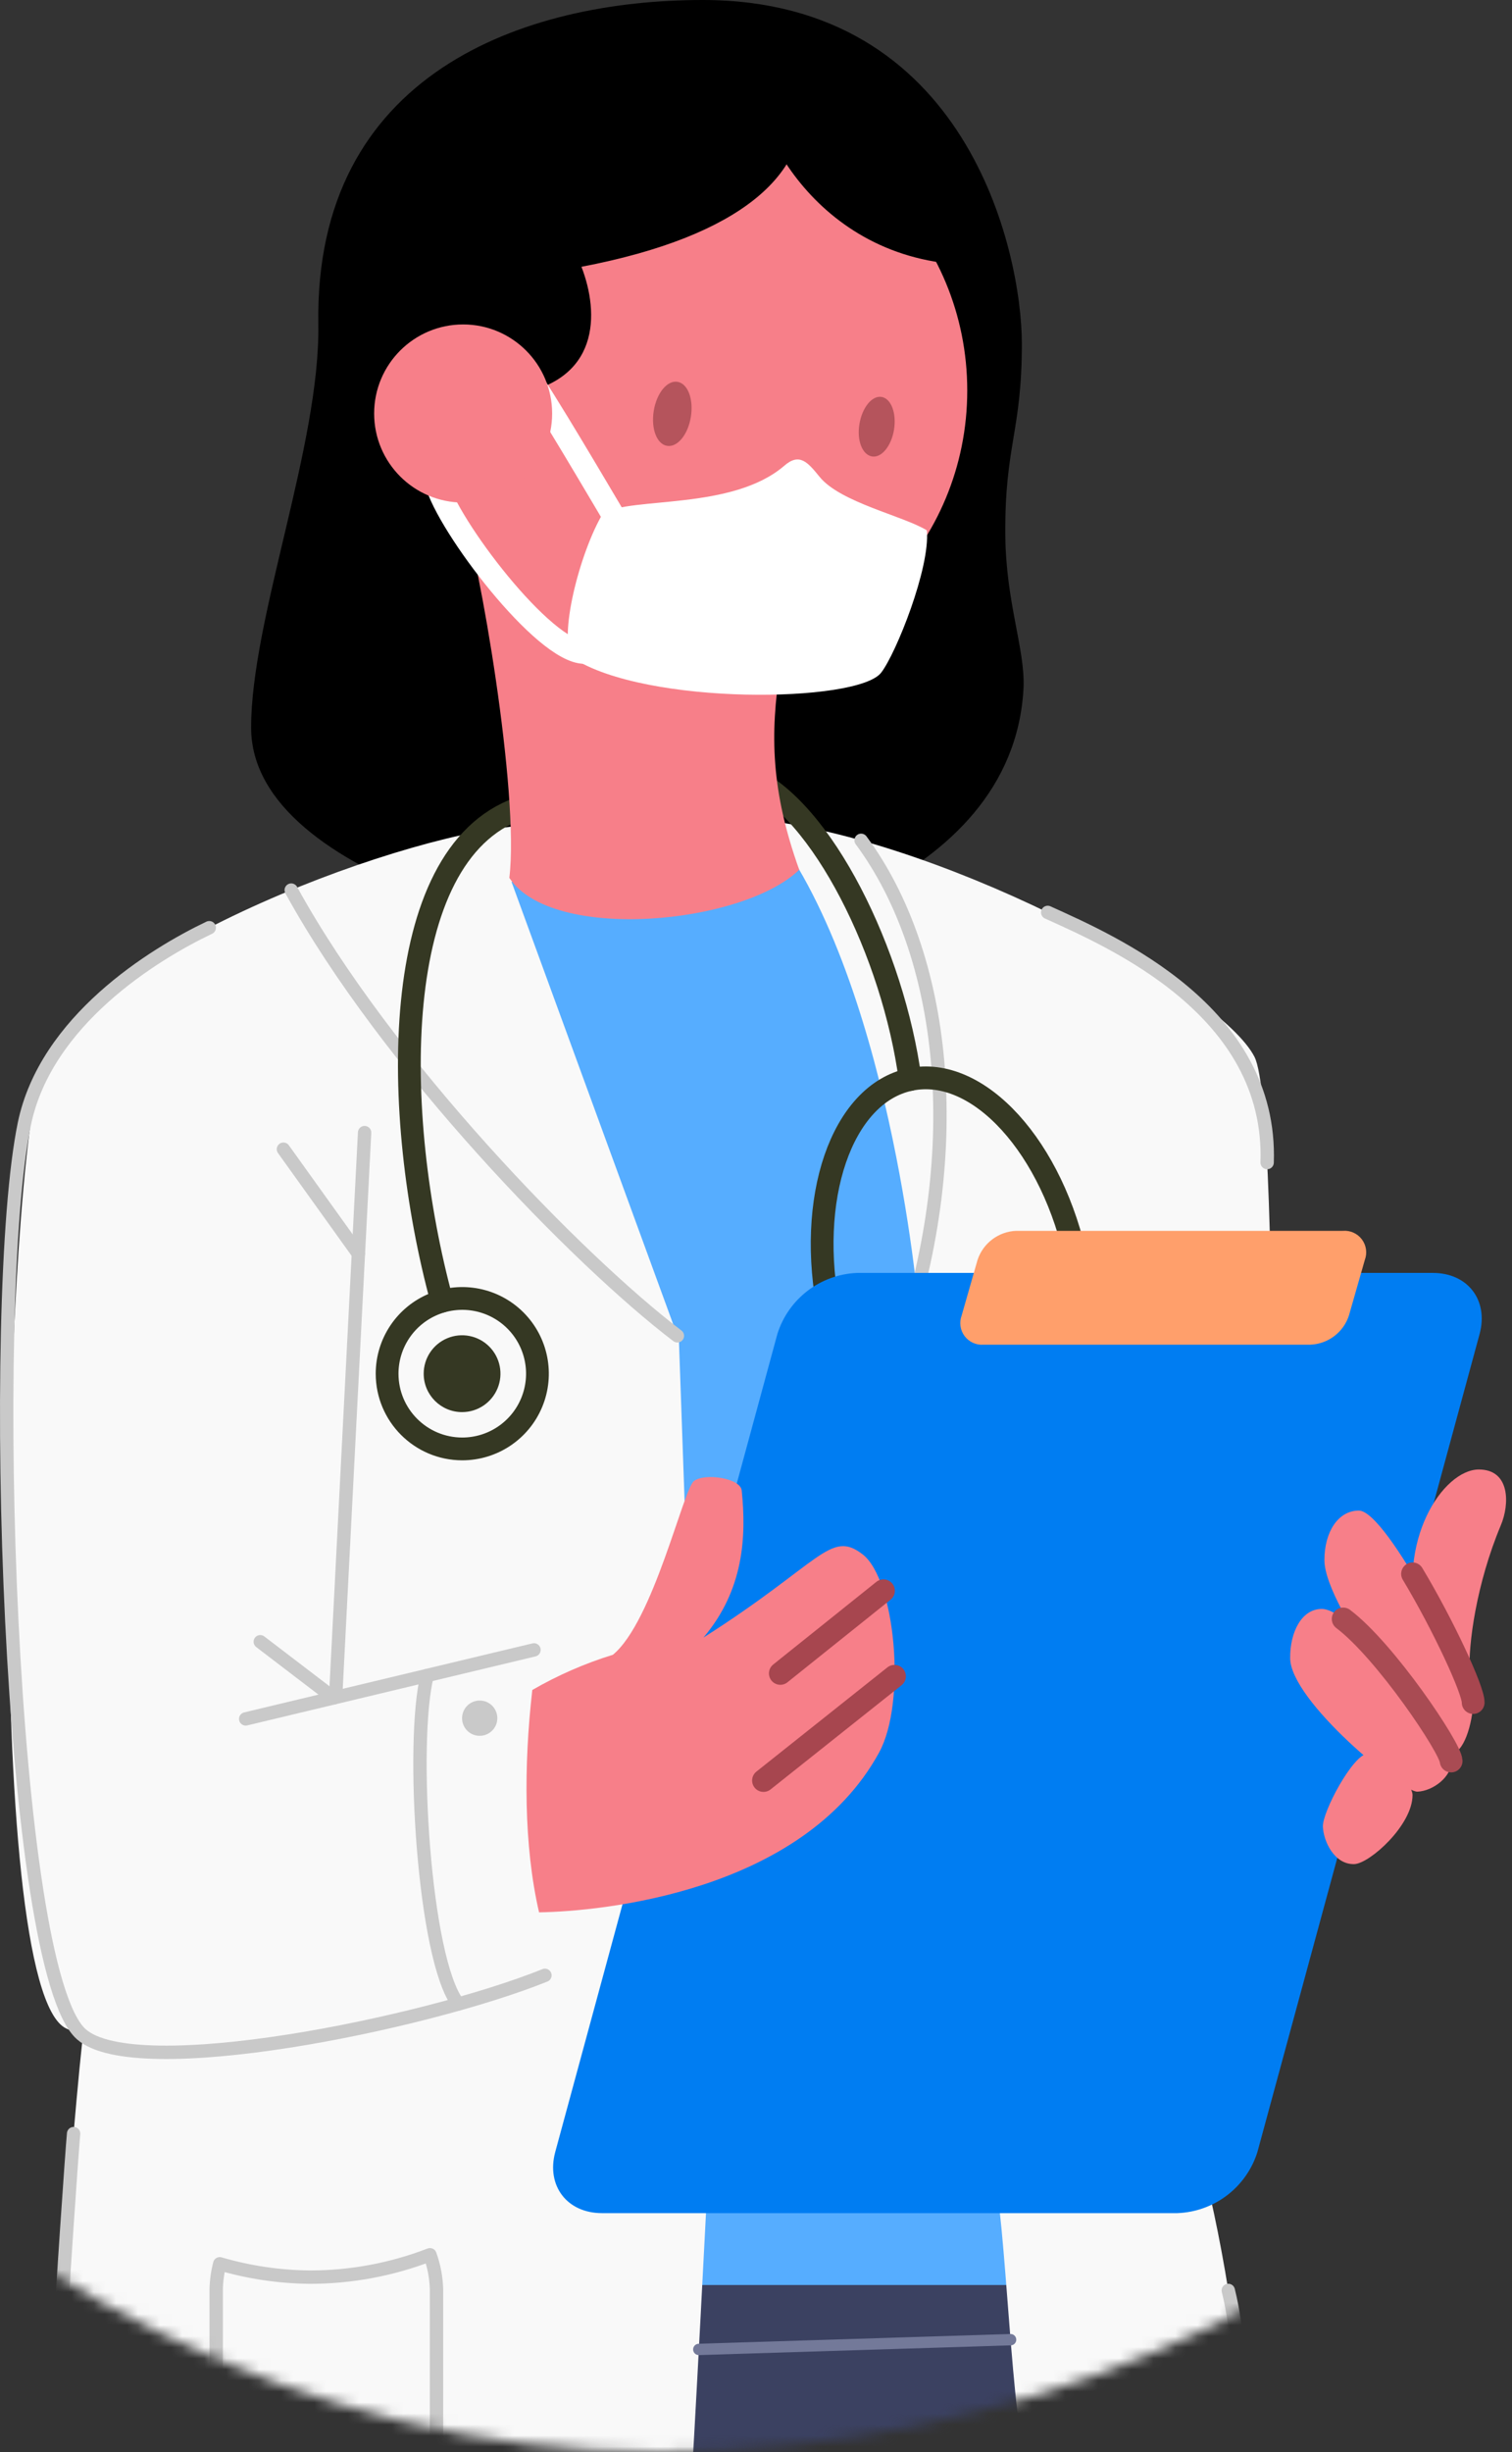 <svg width="137" height="222" viewBox="0 0 137 222" fill="none" xmlns="http://www.w3.org/2000/svg">
<rect x="0" y="0" width="137" height="222" fill="#333333" stroke="none"/>
<mask id="mask0_0_117" style="mask-type:luminance" maskUnits="userSpaceOnUse" x="-57" y="-10" width="233" height="232">
<rect x="-56.405" y="-10" width="232" height="232" rx="116" fill="white"/>
</mask>
<g mask="url(#mask0_0_117)">
<path d="M63.657 0C87.617 0 92.577 22.763 92.589 31.122C92.589 39.089 91.035 40.305 91.089 48.38C91.125 54.514 92.904 58.809 92.74 62.293C91.797 80.44 67.262 85.673 60.257 85.775C53.252 85.878 22.753 79.974 22.753 65.868C22.753 56.026 29.014 40.287 28.844 29.356C28.469 6.654 47.451 0 63.657 0Z" fill="black"/>
<path fill-rule="evenodd" clip-rule="evenodd" d="M24.743 248.313L24.888 407.845L64.885 406.974L65.489 399.588L91.283 403.066L107.651 236.717L98.814 194.12L40.398 192.523L24.743 248.313Z" fill="#3B4161"/>
<path fill-rule="evenodd" clip-rule="evenodd" d="M55.037 206.877H97.525L103.278 144.106L95.602 96.004L81.084 82.025L66.53 75.528L40.247 79.545L55.037 206.877Z" fill="#56ADFF"/>
<path fill-rule="evenodd" clip-rule="evenodd" d="M47.736 74.754C37.803 75.026 8.144 85.794 3.813 96.718C0.523 105.005 -1.734 179.989 5.997 183.649C6.493 183.889 7.012 184.079 7.546 184.218C7.08 186.516 2.628 239.742 3.759 244.17C4.89 248.598 7.86 255.3 12.161 255.058C28.802 254.06 59.374 232.217 62.41 228.654C62.876 221.903 64.165 196.546 64.165 196.546L61.515 121.308L46.35 79.847C46.35 79.847 57.668 74.482 47.736 74.754Z" fill="#F9F9F9"/>
<path fill-rule="evenodd" clip-rule="evenodd" d="M69.379 74.282C86.455 76.406 110.561 89.647 113.664 95.678C116.277 100.747 114.952 166.373 114.952 166.373C114.952 166.373 105.274 179.651 109.635 198.747C113.64 216.362 114.825 240.141 110.627 244.587C103.707 241.085 94.809 227.045 93.206 223.585C91.603 220.125 91.186 200.55 89.952 196.364C88.718 192.178 83.195 118.071 83.195 118.071C83.195 118.071 80.618 88.135 69.379 74.282Z" fill="#F9F9F9"/>
<path d="M26.388 80.585C34.984 96.258 52.399 114.121 61.376 120.939" stroke="#C9C9C9" stroke-width="1.21" stroke-linecap="round" stroke-linejoin="round"/>
<path d="M78.023 76.079C85.675 86.398 87.647 103.935 81.653 121.743" stroke="#C9C9C9" stroke-width="1.21" stroke-linecap="round" stroke-linejoin="round"/>
<path fill-rule="evenodd" clip-rule="evenodd" d="M35.075 124.368C35.075 121.613 36.735 119.129 39.281 118.075C41.827 117.021 44.757 117.605 46.705 119.554C48.652 121.504 49.233 124.434 48.177 126.979C47.121 129.524 44.635 131.182 41.88 131.18C38.121 131.176 35.075 128.128 35.075 124.368Z" stroke="#353823" stroke-width="2.063" stroke-linecap="round" stroke-linejoin="round"/>
<path fill-rule="evenodd" clip-rule="evenodd" d="M38.39 124.368C38.39 122.962 39.237 121.693 40.537 121.155C41.837 120.617 43.333 120.914 44.327 121.909C45.322 122.904 45.62 124.4 45.081 125.699C44.543 126.999 43.275 127.847 41.868 127.847C39.947 127.847 38.39 126.289 38.39 124.368Z" fill="#353823"/>
<path d="M40.041 117.805C35.444 100.922 35.147 77.428 47.016 73.194" stroke="#353823" stroke-width="2.063" stroke-linecap="round" stroke-linejoin="round"/>
<path d="M67.74 70.32C74.509 73.187 80.957 86.411 82.469 97.734" stroke="#353823" stroke-width="2.063" stroke-linecap="round" stroke-linejoin="round"/>
<path fill-rule="evenodd" clip-rule="evenodd" d="M75.162 119.003C72.996 108.538 76.263 99.041 82.457 97.734C88.651 96.428 95.432 103.892 97.58 114.357C99.727 124.822 96.479 134.319 90.284 135.62C84.09 136.92 77.327 129.45 75.162 119.003Z" stroke="#353823" stroke-width="2.063" stroke-linecap="round" stroke-linejoin="round"/>
<path d="M33.036 102.543L30.423 153.422" stroke="#C9C9C9" stroke-width="1.21" stroke-linecap="round" stroke-linejoin="round"/>
<path d="M25.681 104.044L32.474 113.516" stroke="#C9C9C9" stroke-width="1.21" stroke-linecap="round" stroke-linejoin="round"/>
<path fill-rule="evenodd" clip-rule="evenodd" d="M48.383 149.375L22.263 155.624L48.383 149.375Z" fill="#606060"/>
<path d="M48.383 149.375L22.263 155.624" stroke="#C9C9C9" stroke-width="1.21" stroke-linecap="round" stroke-linejoin="round"/>
<path d="M23.582 148.637L30.236 153.718" stroke="#C9C9C9" stroke-width="1.21" stroke-linecap="round" stroke-linejoin="round"/>
<path d="M49.375 178.84C38.39 183.262 12.294 188.549 7.364 184.169C0.771 178.308 -1.104 117.811 2.204 101.763C4.134 92.423 13.879 86.411 18.96 83.991" stroke="#C9C9C9" stroke-width="1.21" stroke-linecap="round" stroke-linejoin="round"/>
<path d="M41.523 181.429C38.39 177.455 37.192 157.638 38.704 151.692" stroke="#C9C9C9" stroke-width="1.21" stroke-linecap="round" stroke-linejoin="round"/>
<path fill-rule="evenodd" clip-rule="evenodd" d="M41.868 155.563C41.865 154.917 42.253 154.333 42.85 154.084C43.446 153.835 44.134 153.97 44.592 154.426C45.05 154.882 45.188 155.57 44.941 156.167C44.694 156.764 44.111 157.154 43.465 157.154C43.042 157.156 42.636 156.989 42.336 156.69C42.036 156.392 41.868 155.986 41.868 155.563Z" fill="#C9C9C9"/>
<path fill-rule="evenodd" clip-rule="evenodd" d="M38.958 204.137C35.485 205.478 31.793 206.165 28.07 206.164C25.307 206.137 22.561 205.73 19.91 204.954C19.711 205.721 19.603 206.509 19.589 207.301V219.937C19.589 225.45 24.058 229.918 29.57 229.918C35.083 229.918 39.551 225.45 39.551 219.937V207.289C39.526 206.213 39.326 205.149 38.958 204.137V204.137Z" stroke="#C9C9C9" stroke-width="1.21" stroke-linecap="round" stroke-linejoin="round"/>
<path fill-rule="evenodd" clip-rule="evenodd" d="M77.672 115.246H129.833C132.997 115.246 134.884 117.72 134.067 120.769L113.93 194.846C112.923 198.038 110.016 200.25 106.671 200.369H54.541C51.383 200.369 49.49 197.895 50.306 194.846L70.438 120.769C71.44 117.584 74.336 115.374 77.672 115.246Z" fill="#007DF2"/>
<path fill-rule="evenodd" clip-rule="evenodd" d="M92.069 111.436H121.673C122.341 111.38 122.991 111.671 123.395 112.206C123.799 112.741 123.9 113.446 123.663 114.073L122.223 119.106C121.724 120.629 120.329 121.681 118.727 121.743H89.123C88.456 121.795 87.808 121.504 87.405 120.97C87.002 120.436 86.9 119.733 87.133 119.106L88.573 114.073C89.075 112.551 90.468 111.501 92.069 111.436Z" fill="#FF9F6B"/>
<path fill-rule="evenodd" clip-rule="evenodd" d="M48.231 153.005C50.538 151.671 52.987 150.602 55.533 149.817C59.205 146.792 61.902 134.845 62.876 134.089C63.85 133.333 67.111 133.823 67.207 134.954C67.631 139.098 67.407 143.937 63.735 148.262C74.418 141.469 75.228 138.457 78.168 140.731C81.108 143.005 82.167 154.099 79.644 158.685C72.7 171.339 54.432 173.051 48.843 173.136C47.451 167.117 47.451 159.84 48.231 153.005Z" fill="#F77F89"/>
<path d="M80.049 144.022L70.704 151.504" stroke="#A7464F" stroke-width="2.063" stroke-linecap="round" stroke-linejoin="round"/>
<path d="M81.048 151.765L69.179 161.201" stroke="#A7464F" stroke-width="2.063" stroke-linecap="round" stroke-linejoin="round"/>
<path fill-rule="evenodd" clip-rule="evenodd" d="M133.166 151.408C133.021 148.915 133.771 143.381 135.985 138.1C136.796 136.188 136.844 133.043 133.995 133.043C130.753 133.043 126.415 139.551 128.551 147.3C130.686 155.049 133.378 154.928 133.166 151.408Z" fill="#F77F89"/>
<path fill-rule="evenodd" clip-rule="evenodd" d="M123.125 136.763C125.702 136.763 133.535 152.261 133.481 154.142C133.426 156.023 132.61 158.884 131.394 158.739C130.178 158.594 120.003 145.643 120.003 141.245C120.003 138.699 121.244 136.763 123.125 136.763Z" fill="#F77F89"/>
<path fill-rule="evenodd" clip-rule="evenodd" d="M119.762 145.667C122.974 145.667 131.442 158.019 131.503 159.435C131.563 160.85 129.851 162.151 128.436 162.211C127.02 162.272 116.9 153.972 116.9 150.113C116.882 147.754 117.947 145.667 119.762 145.667Z" fill="#F77F89"/>
<path fill-rule="evenodd" clip-rule="evenodd" d="M122.726 168.768C124.117 168.702 127.988 165.242 127.988 162.52C127.988 161.449 125.284 158.679 123.929 158.763C122.574 158.848 119.81 164.056 119.864 165.381C119.919 166.706 120.905 168.835 122.726 168.768Z" fill="#F77F89"/>
<path d="M127.988 142.491C130.765 147.113 133.511 153.029 133.481 154.142" stroke="#A7464F" stroke-width="2.063" stroke-linecap="round" stroke-linejoin="round"/>
<path d="M121.703 146.574C125.526 149.454 131.436 158.255 131.485 159.435" stroke="#A94B53" stroke-width="2.063" stroke-linecap="round" stroke-linejoin="round"/>
<path fill-rule="evenodd" clip-rule="evenodd" d="M38.136 35.381C38.136 21.535 49.212 10.283 62.901 10.283C76.59 10.283 87.641 21.51 87.641 35.357C87.641 49.203 76.541 60.454 62.901 60.454C49.26 60.454 38.136 49.233 38.136 35.381Z" fill="#F77F89"/>
<path fill-rule="evenodd" clip-rule="evenodd" d="M59.235 37.19C59.501 35.593 60.445 34.413 61.388 34.57C62.332 34.728 62.852 36.143 62.598 37.74C62.344 39.337 61.388 40.517 60.445 40.365C59.501 40.214 58.975 38.792 59.235 37.19Z" fill="#B5545C"/>
<path fill-rule="evenodd" clip-rule="evenodd" d="M77.872 38.387C78.12 36.893 79.015 35.792 79.88 35.937C80.745 36.083 81.247 37.407 81.005 38.901C80.763 40.395 79.856 41.49 78.991 41.321C78.126 41.152 77.624 39.881 77.872 38.387Z" fill="#B5545C"/>
<path fill-rule="evenodd" clip-rule="evenodd" d="M41.916 46.42C43.386 50.51 47.082 71.76 46.151 79.478C50.022 85.346 67.274 83.713 72.416 78.746C69.857 71.603 69.76 66.479 70.698 60.454C71.587 54.816 40.446 42.343 41.916 46.42Z" fill="#F77F89"/>
<path d="M72.694 9.678C72.906 15.637 67.468 21.329 52.684 24.154C54.305 28.334 54.438 34.619 46.362 35.75C36.944 37.056 36.176 25.025 36.176 25.025L50.282 8.36C50.282 8.36 72.488 3.708 72.694 9.678Z" fill="black"/>
<path d="M68.254 5.486C67.649 10.779 73.74 23.634 87.847 23.985C97.876 23.985 68.841 0.188 68.254 5.486Z" fill="black"/>
<path fill-rule="evenodd" clip-rule="evenodd" d="M51.891 59.565C50.536 57.853 52.496 50.05 54.631 46.475C57.208 44.956 66.348 46.221 71.061 42.168C72.446 40.958 73.19 41.853 74.267 43.178C76.16 45.501 81.852 46.705 83.981 48.017C84.296 51.405 81.187 59.16 79.844 60.896C77.739 63.648 58.497 63.896 51.891 59.565Z" fill="white"/>
<path d="M55.877 47.183C54.631 45.102 49.187 35.792 47.451 33.433" stroke="white" stroke-width="2.063" stroke-linecap="round" stroke-linejoin="round"/>
<path d="M52.962 59.069C49.278 59.069 40.519 47.545 39.521 43.68" stroke="white" stroke-width="2.063" stroke-linecap="round" stroke-linejoin="round"/>
<path fill-rule="evenodd" clip-rule="evenodd" d="M33.901 37.438C33.901 32.984 37.511 29.374 41.965 29.374C46.418 29.374 50.028 32.984 50.028 37.438C50.028 41.891 46.418 45.501 41.965 45.501C37.511 45.501 33.901 41.891 33.901 37.438H33.901Z" fill="#F77F89"/>
<path d="M63.318 212.709L91.567 211.826" stroke="#737999" stroke-width="1.028" stroke-linecap="round" stroke-linejoin="round"/>
<path d="M19.644 253.576C10.57 257.375 3.759 250.606 3.704 243.898C3.65 237.189 6.306 197.163 6.669 193.17" stroke="#C9C9C9" stroke-width="1.21" stroke-linecap="round" stroke-linejoin="round"/>
<path d="M114.813 105.253C115.285 91.558 100.864 85.292 94.93 82.606" stroke="#C9C9C9" stroke-width="1.21" stroke-linecap="round" stroke-linejoin="round"/>
<path d="M111.995 241.962C113.126 234.661 113.204 214.904 111.293 207.367" stroke="#C9C9C9" stroke-width="1.21" stroke-linecap="round" stroke-linejoin="round"/>
</g>
</svg>
